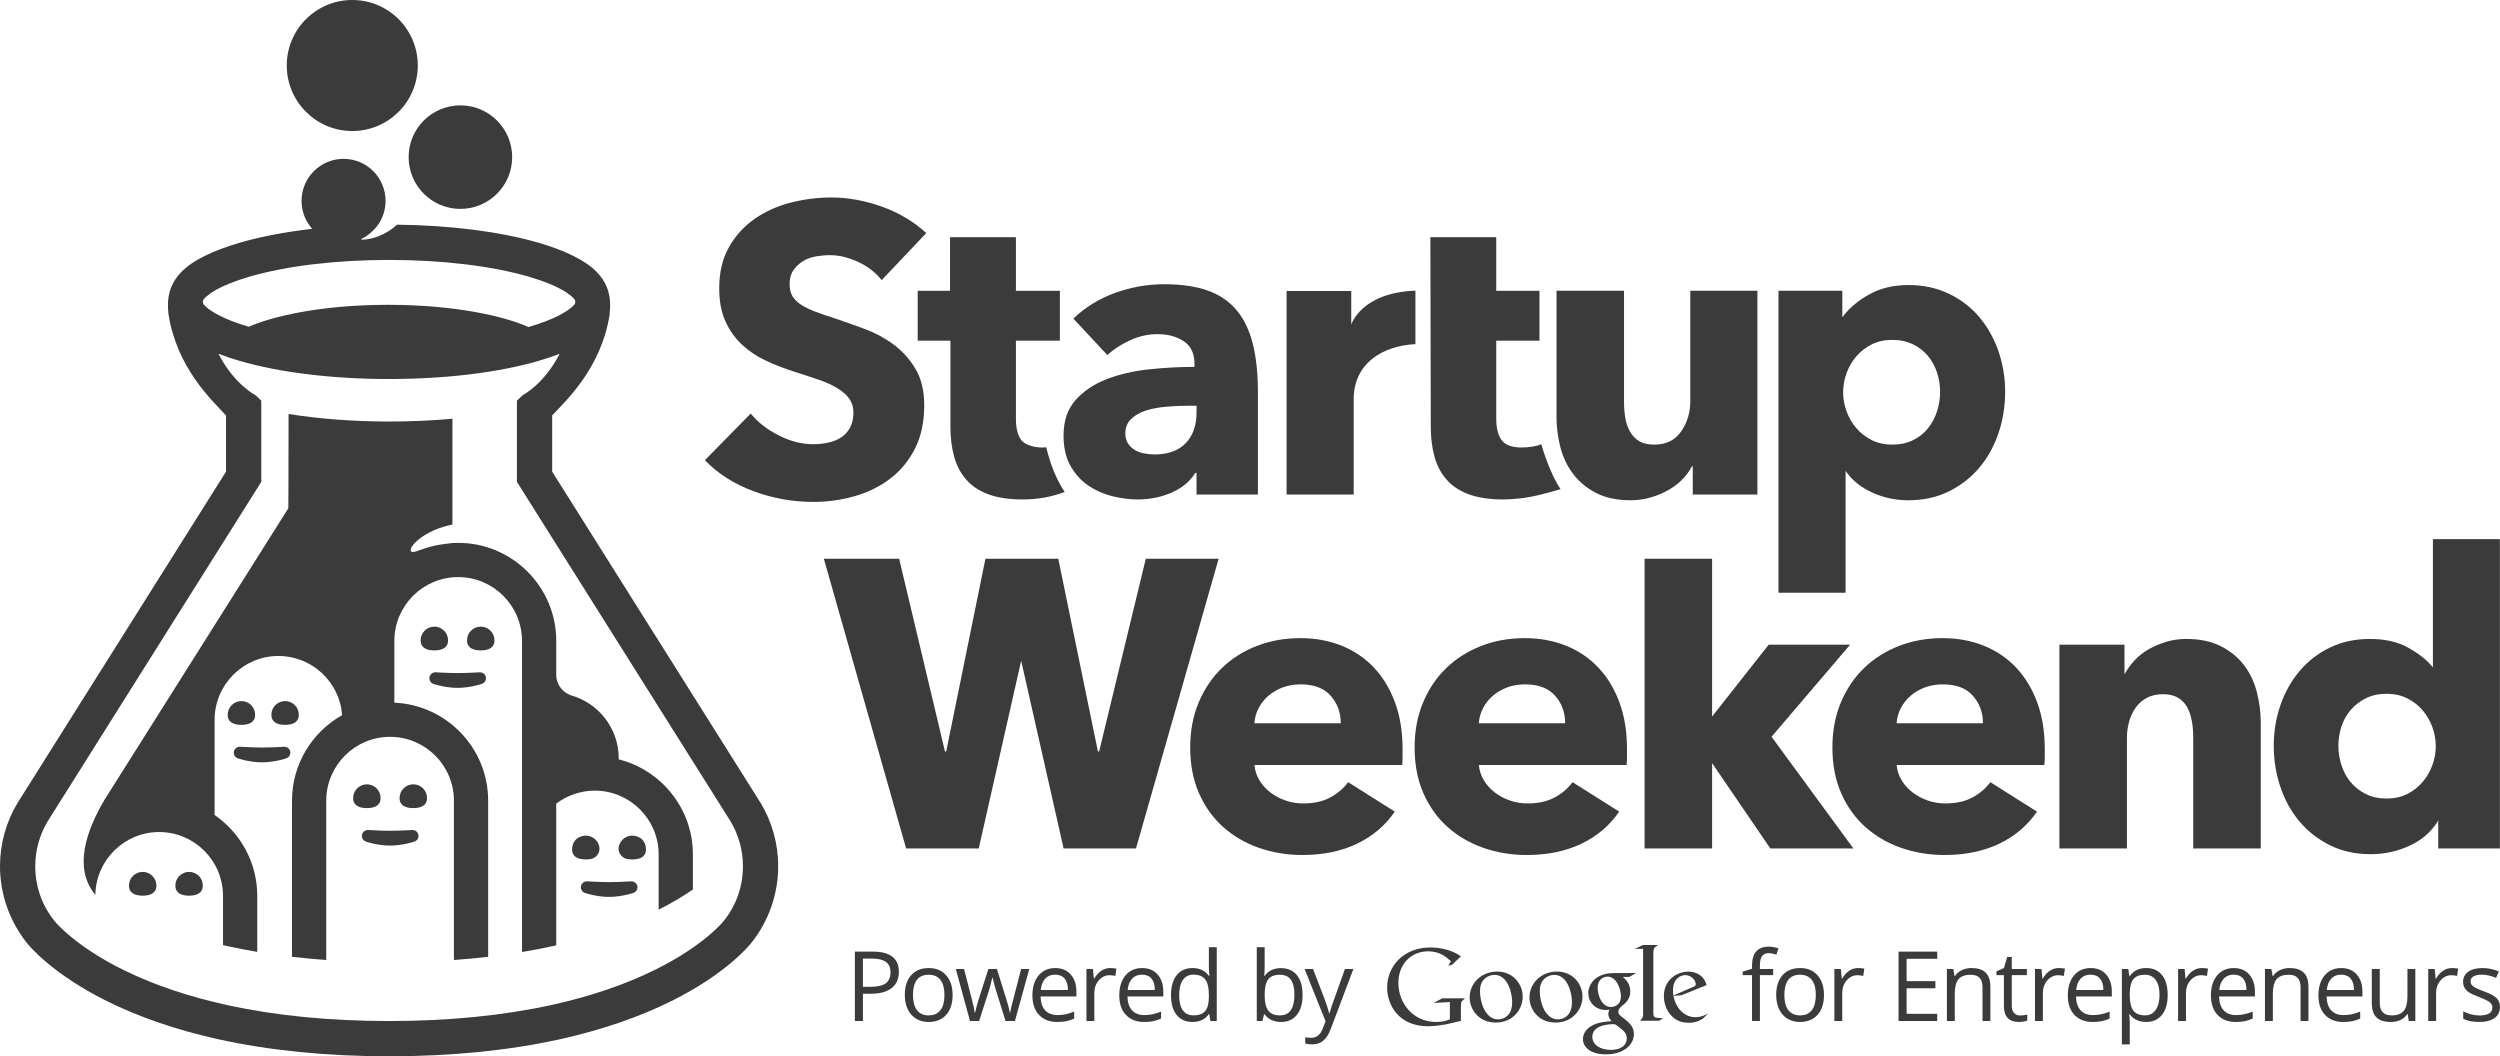<?xml version="1.0" encoding="UTF-8" standalone="no"?>
<!-- Created with Inkscape (http://www.inkscape.org/) -->

<svg
   xmlns:dc="http://purl.org/dc/elements/1.1/"
   xmlns:cc="http://creativecommons.org/ns#"
   xmlns:rdf="http://www.w3.org/1999/02/22-rdf-syntax-ns#"
   xmlns:svg="http://www.w3.org/2000/svg"
   xmlns="http://www.w3.org/2000/svg"
   xmlns:sodipodi="http://sodipodi.sourceforge.net/DTD/sodipodi-0.dtd"
   xmlns:inkscape="http://www.inkscape.org/namespaces/inkscape"
   id="svg3004"
   version="1.1"
   inkscape:version="0.48.4 r9939"
   width="911.413"
   height="385.087"
   xml:space="preserve"
   sodipodi:docname="LC_StartupWeekend_Logo_CMYK_REVERSE-BLK_cmyk.pdf"><defs
     id="defs3008"><clipPath
       clipPathUnits="userSpaceOnUse"
       id="clipPath3020"><path
         d="m 0,0 7291,0 0,3080.73 -7291,0 L 0,0 z"
         id="path3022" /></clipPath></defs><sodipodi:namedview
     pagecolor="#ffffff"
     bordercolor="#666666"
     borderopacity="1"
     objecttolerance="10"
     gridtolerance="10"
     guidetolerance="10"
     inkscape:pageopacity="0"
     inkscape:pageshadow="2"
     inkscape:window-width="1855"
     inkscape:window-height="1056"
     id="namedview3006"
     showgrid="false"
     inkscape:zoom="1.8410983"
     inkscape:cx="455.70624"
     inkscape:cy="192.54375"
     inkscape:window-x="65"
     inkscape:window-y="24"
     inkscape:window-maximized="1"
     inkscape:current-layer="g3012" /><g
     id="g3012"
     inkscape:groupmode="layer"
     inkscape:label="LC_StartupWeekend_Logo_CMYK_REVERSE-BLK_cmyk"
     transform="matrix(1.25,0,0,-1.25,0,385.087)"><g
       id="g3014"
       transform="scale(0.1,0.1)"><g
         id="g3016"><g
           id="g3018"
           clip-path="url(#clipPath3020)"><path
             d="m 3948.09,1916.44 c 0,104.71 84.17,155.78 180.02,160.65 l 0,155.85 c -159.01,-5.61 -187.18,-99.11 -187.18,-99.11 l 0,98.11 -188.57,0 0,-593.6 195.73,0 0,278.1"
             style="fill:#3c3b3c;fill-opacity:1;fill-rule:nonzero;stroke:none"
             id="path3024" /><path
             d="m 2492.64,1633.56 c 39.01,11.17 73.61,28.22 103.84,51.32 30.25,23.1 54.32,52.32 72.21,87.71 17.91,35.41 26.85,77.4 26.85,125.91 0,42.15 -8.37,77.39 -25.07,105.61 -16.7,28.25 -37.8,51.93 -63.26,71.01 -25.44,19.09 -53.7,34.4 -84.73,45.95 -31.01,11.53 -60.84,22.07 -89.51,31.62 -19.86,6.38 -37.75,12.53 -53.69,18.49 -15.91,5.99 -29.62,12.53 -41.15,19.7 -11.53,7.17 -20.3,15.54 -26.28,25.07 -5.95,9.55 -8.94,21.5 -8.94,35.81 0,16.7 3.78,30.44 11.34,41.17 7.55,10.73 16.89,19.48 28.04,26.28 11.15,6.73 23.66,11.33 37.61,13.71 13.87,2.37 27.62,3.6 41.15,3.6 26.26,0 53.51,-6.61 81.74,-19.7 28.23,-13.16 51.11,-30.86 68.62,-53.11 l 130.12,137.21 c -37.43,34.24 -80.98,60.07 -130.69,77.58 -49.74,17.51 -98.49,26.25 -146.2,26.25 -39.79,0 -79.17,-4.98 -118.15,-14.9 -39,-9.95 -74,-25.66 -105.04,-47.15 -31,-21.49 -56.06,-48.93 -75.17,-82.35 -19.09,-33.39 -28.62,-73.61 -28.62,-120.51 0,-38.21 6.12,-70.62 18.47,-97.29 12.35,-26.65 28.64,-49.33 48.96,-67.99 20.29,-18.71 43.32,-34.03 69.19,-45.98 25.87,-11.93 52.31,-22.27 79.37,-31.02 27.82,-8.76 52.68,-16.9 74.58,-24.45 21.87,-7.56 40.17,-15.93 54.91,-25.1 14.72,-9.14 26.04,-19.27 34,-30.41 7.94,-11.15 11.94,-24.64 11.94,-40.54 0,-16.76 -3.18,-31.06 -9.55,-43 -6.36,-11.93 -14.93,-21.49 -25.64,-28.64 -10.75,-7.14 -23.29,-12.34 -37.62,-15.49 -14.31,-3.24 -29.05,-4.8 -44.15,-4.8 -33.42,0 -67.02,8.54 -100.85,25.66 -33.8,17.14 -61.06,38.37 -81.73,63.81 l -133.65,-136.01 c 37.37,-38.99 84.31,-69.03 140.8,-90.1 56.49,-21.05 114.97,-31.63 175.43,-31.63 41.37,0 81.55,5.59 120.52,16.7"
             style="fill:#3c3b3c;fill-opacity:1;fill-rule:nonzero;stroke:none"
             id="path3026" /><path
             d="m 4183.65,1749.06 c 7.15,-25.91 18.88,-48.28 35.19,-67.01 16.32,-18.74 38,-33.09 65.06,-43.1 27.01,-9.95 60.44,-14.91 100.21,-14.91 13.47,0 26.91,0.84 40.36,2.33 l -0.02,-0.06 c 34.16,2.22 82.54,14.32 127.03,27.82 -32.36,46.41 -56.35,131 -56.35,131 -7.18,-3.19 -16.11,-5.57 -26.85,-7.15 -10.74,-1.63 -20.89,-2.39 -30.44,-2.39 -27.87,0 -47.13,6.98 -57.88,20.96 -10.74,13.99 -16.12,34.95 -16.12,62.89 l 0,227.63 126.02,0 0,145.59 -126.02,0 0,156.33 -192.14,0 1.21,-553.18 c 0,-31.92 3.56,-60.86 10.74,-86.75"
             style="fill:#3c3b3c;fill-opacity:1;fill-rule:nonzero;stroke:none"
             id="path3028" /><path
             d="m 4587.93,1698.63 c 17.09,-22.7 39.37,-41.19 66.84,-55.51 27.44,-14.31 61.05,-21.48 100.84,-21.48 20.67,0 40.37,2.82 59.06,8.36 18.71,5.56 35.82,12.71 51.32,21.49 15.5,8.72 29.03,19.09 40.58,31.03 11.53,11.9 20.87,24.65 28.04,38.19 l 2.39,0 0,-82.37 188.54,0 0,594.32 -195.71,0 0,-321.01 c 0,-34.23 -8.95,-64.08 -26.85,-89.52 -17.9,-25.46 -43.97,-38.18 -78.16,-38.18 -18.31,0 -33,3.37 -44.15,10.13 -11.16,6.76 -20.1,16.12 -26.85,28.05 -6.77,11.93 -11.34,25.44 -13.73,40.59 -2.39,15.12 -3.59,31.02 -3.59,47.71 l 0,322.23 -196.89,0 0,-367.55 c 0,-30.27 3.75,-59.87 11.32,-88.92 7.56,-29.06 19.87,-54.92 37,-77.56"
             style="fill:#3c3b3c;fill-opacity:1;fill-rule:nonzero;stroke:none"
             id="path3030" /><path
             d="m 5385.66,1992.78 c 6.75,18.3 16.31,34.65 28.64,48.97 12.34,14.29 27.25,25.82 44.77,34.57 17.48,8.75 37.39,13.11 59.64,13.11 23.07,0 43.36,-4.36 60.87,-13.11 17.49,-8.75 32.02,-20.11 43.58,-34 11.5,-13.95 20.29,-30.03 26.24,-48.35 5.99,-18.3 8.95,-37 8.95,-56.08 0,-19.1 -2.96,-38.01 -8.95,-56.68 -5.95,-18.69 -14.74,-35.21 -26.24,-49.52 -11.56,-14.36 -26.09,-25.88 -43.58,-34.63 -17.51,-8.76 -37.8,-13.11 -60.87,-13.11 -22.25,0 -42.16,4.35 -59.64,13.11 -17.52,8.75 -32.43,20.27 -44.77,34.63 -12.33,14.31 -21.89,30.58 -28.64,48.91 -6.77,18.32 -10.14,37 -10.14,56.08 0,19.09 3.37,37.82 10.14,56.1 m -2.97,-285.07 2.39,-3.73 c 18.28,-25.46 43.74,-45.54 76.37,-60.27 32.62,-14.71 67.22,-22.07 103.83,-22.07 44.54,0 84.32,8.77 119.32,26.24 35.01,17.5 64.65,40.8 88.93,69.81 24.24,29.05 42.74,62.66 55.49,100.85 12.7,38.22 19.07,77.96 19.07,119.35 0,41.37 -6.56,80.98 -19.66,118.74 -13.14,37.78 -31.83,71.01 -56.1,99.66 -24.28,28.64 -53.92,51.3 -88.93,68.01 -35,16.74 -73.95,25.07 -116.93,25.07 -43.76,0 -81.75,-8.96 -113.96,-26.85 -32.23,-17.89 -57.5,-38.81 -75.8,-62.64 l -3.56,-4.56 0,77.34 -186.19,0 0,-880.72 195.73,0 0,355.77"
             style="fill:#3c3b3c;fill-opacity:1;fill-rule:nonzero;stroke:none"
             id="path3032" /><path
             d="m 2676.5,2087.07 95.47,0 0,-251.26 c 0,-31.92 3.58,-60.86 10.76,-86.74 7.14,-25.92 18.88,-48.29 35.2,-67.02 16.29,-18.77 37.97,-33.09 65.06,-43.1 27.04,-9.95 60.44,-14.91 100.2,-14.91 20.7,0 41.4,1.76 62.07,5.35 18.66,3.24 44.79,10.35 59.96,16.59 -24.69,36.71 -42.3,81.48 -53.79,130.19 -28.61,-3.58 -61.63,6.37 -72.4,20.38 -10.72,13.99 -16.1,34.95 -16.1,62.89 l 0,227.63 128.22,0 0,145.59 -128.22,0 0,156.33 -192.14,0 0,-156.33 -94.29,0 0,-145.59"
             style="fill:#3c3b3c;fill-opacity:1;fill-rule:nonzero;stroke:none"
             id="path3034" /><path
             d="m 3489.7,1897.32 0,-20.29 c 0,-37.39 -10.55,-67.04 -31.61,-88.9 -21.1,-21.89 -51.54,-32.83 -91.31,-32.83 -9.56,0 -19.52,0.99 -29.83,2.98 -10.36,2 -19.5,5.41 -27.44,10.16 -7.97,4.75 -14.55,11.15 -19.7,19.09 -5.18,7.94 -7.77,17.5 -7.77,28.62 0,17.5 5.55,31.62 16.72,42.39 11.13,10.73 25.24,18.88 42.38,24.44 17.08,5.57 36.56,9.33 58.45,11.35 21.9,1.97 43.57,2.99 65.06,2.99 l 25.05,0 z m -138.44,106.22 c -45.34,-4.8 -86.52,-14.3 -123.52,-28.65 -36.98,-14.31 -67.24,-34.61 -90.7,-60.85 -23.47,-26.25 -35.19,-60.88 -35.19,-103.82 0,-35.04 6.74,-64.48 20.28,-88.32 13.52,-23.9 30.82,-42.99 51.9,-57.31 21.06,-14.3 44.36,-24.67 69.82,-31.03 25.46,-6.36 50.13,-9.52 73.98,-9.52 35.8,0 69.03,6.74 99.68,20.28 30.62,13.49 53.5,32.61 68.62,57.29 l 3.57,0 0,-63.27 179.02,0 0,299.55 c 0,54.1 -5,100.84 -14.93,140.21 -9.96,39.38 -25.68,72 -47.14,97.88 -21.48,25.83 -49.53,44.95 -84.15,57.28 -34.6,12.33 -76.97,18.5 -127.09,18.5 -48.53,0 -96.05,-8.35 -142.61,-25.07 -46.51,-16.71 -87.34,-41.76 -122.31,-75.18 l 99.05,-106.23 c 18.28,16.74 40.36,31.04 66.23,42.98 25.84,11.93 52.68,17.89 80.56,17.89 30.22,0 55.68,-6.95 76.35,-20.87 20.73,-13.95 31.04,-35.62 31.04,-65.04 l 0,-9.55 c -42.95,0 -87.12,-2.37 -132.46,-7.15"
             style="fill:#3c3b3c;fill-opacity:1;fill-rule:nonzero;stroke:none"
             id="path3036" /><path
             d="m 3554.16,1451.13 -212.42,0 -136.05,-562.11 -3.59,0 -115.64,562.11 -212.42,0 -114.44,-562.11 -3.57,0 -133.68,562.11 -219.57,0 239.89,-844.97 211.82,0 123.75,547.42 123.77,-547.42 211.08,0 241.07,844.97"
             style="fill:#3c3b3c;fill-opacity:1;fill-rule:nonzero;stroke:none"
             id="path3038" /><path
             d="m 3670.51,1014.93 c 7.18,13.91 16.73,26.03 28.67,36.38 11.94,10.34 25.84,18.5 41.77,24.46 15.91,5.99 33.43,8.97 52.5,8.97 39,0 68.22,-11.15 87.71,-33.43 19.48,-22.28 29.24,-48.91 29.24,-79.939 l -251.81,0 c 0.77,15.09 4.79,29.609 11.92,43.559 m 397.43,-301.328 -136.05,85.91 c -13.55,-18.321 -31.01,-33.223 -52.52,-44.782 -21.48,-11.539 -47.73,-17.269 -78.74,-17.269 -17.52,0 -34.43,2.75 -50.73,8.34 -16.32,5.539 -31.03,13.32 -44.14,23.269 -13.14,9.95 -23.89,21.68 -32.23,35.219 -8.38,13.512 -13.35,28.641 -14.94,45.352 l 430.83,0 c 0.77,7.16 1.19,14.699 1.19,22.668 l 0,23.871 c 0,50.898 -7.35,96.269 -22.08,136.05 -14.73,39.77 -35.22,73.59 -61.46,101.45 -26.25,27.84 -57.69,49.1 -94.27,63.83 -36.61,14.73 -76.79,22.07 -120.54,22.07 -45.35,0 -87.53,-7.56 -126.49,-22.66 -38.99,-15.12 -72.83,-36.39 -101.44,-63.87 -28.64,-27.44 -51.3,-60.85 -68.03,-100.23 -16.72,-39.371 -25.05,-83.351 -25.05,-131.89 0,-50.102 8.52,-94.668 25.65,-133.66 17.08,-38.961 40.55,-71.79 70.4,-98.43 29.85,-26.649 64.65,-46.949 104.43,-60.879 39.77,-13.891 81.95,-20.871 126.5,-20.871 60.45,0 113.57,10.949 159.31,32.808 45.75,21.891 82.52,53.122 110.4,93.704"
             style="fill:#3c3b3c;fill-opacity:1;fill-rule:nonzero;stroke:none"
             id="path3040" /><path
             d="m 4313.14,971.371 c 0.79,15.09 4.78,29.639 11.94,43.529 7.15,13.94 16.7,26.06 28.64,36.41 11.94,10.33 25.84,18.5 41.78,24.46 15.9,5.97 33.42,8.97 52.49,8.97 38.98,0 68.22,-11.15 87.74,-33.43 19.45,-22.28 29.21,-48.91 29.21,-79.939 l -251.8,0 z m 348.47,162.289 c -26.25,27.86 -57.69,49.12 -94.28,63.85 -36.6,14.73 -76.78,22.07 -120.51,22.07 -45.37,0 -87.53,-7.56 -126.5,-22.66 -39,-15.12 -72.81,-36.39 -101.45,-63.87 -28.64,-27.44 -51.33,-60.85 -68.03,-100.23 -16.7,-39.371 -25.05,-83.351 -25.05,-131.89 0,-50.102 8.52,-94.668 25.65,-133.66 17.11,-38.961 40.56,-71.79 70.41,-98.43 29.85,-26.649 64.64,-46.949 104.42,-60.879 39.77,-13.891 81.93,-20.891 126.51,-20.891 60.46,0 113.56,10.969 159.32,32.828 45.75,21.872 82.53,53.122 110.38,93.684 l -136.05,85.93 c -13.52,-18.321 -31.01,-33.223 -52.52,-44.782 -21.46,-11.511 -47.71,-17.269 -78.74,-17.269 -17.52,0 -34.43,2.777 -50.73,8.34 -16.32,5.539 -31.03,13.301 -44.16,23.269 -13.11,9.95 -23.87,21.68 -32.21,35.219 -8.35,13.512 -13.35,28.66 -14.93,45.352 l 430.82,0 c 0.8,7.16 1.2,14.699 1.2,22.668 l 0,23.871 c 0,50.898 -7.36,96.269 -22.09,136.05 -14.73,39.77 -35.19,73.59 -61.46,101.43"
             style="fill:#3c3b3c;fill-opacity:1;fill-rule:nonzero;stroke:none"
             id="path3042" /><path
             d="m 5531.61,971.371 c 0.77,15.09 4.76,29.639 11.92,43.529 7.15,13.94 16.73,26.06 28.64,36.41 11.94,10.33 25.84,18.5 41.77,24.46 15.92,5.97 33.43,8.97 52.5,8.97 38.97,0 68.24,-11.15 87.71,-33.43 19.48,-22.28 29.24,-48.91 29.24,-79.939 l -251.78,0 z m 348.47,162.289 c -26.28,27.86 -57.71,49.12 -94.3,63.85 -36.6,14.73 -76.78,22.07 -120.54,22.07 -45.34,0 -87.52,-7.56 -126.5,-22.66 -38.97,-15.12 -72.78,-36.39 -101.43,-63.87 -28.64,-27.44 -51.31,-60.85 -68.02,-100.23 -16.72,-39.371 -25.05,-83.351 -25.05,-131.89 0,-50.102 8.52,-94.668 25.65,-133.66 17.11,-38.961 40.56,-71.79 70.42,-98.43 29.81,-26.649 64.63,-46.949 104.41,-60.879 39.77,-13.891 81.92,-20.891 126.5,-20.891 60.44,0 113.56,10.969 159.33,32.828 45.73,21.872 82.51,53.122 110.38,93.684 l -136.06,85.93 c -13.54,-18.321 -31,-33.223 -52.49,-44.782 -21.51,-11.511 -47.75,-17.269 -78.77,-17.269 -17.51,0 -34.42,2.777 -50.72,8.34 -16.32,5.539 -31.03,13.301 -44.17,23.269 -13.11,9.95 -23.88,21.68 -32.2,35.219 -8.36,13.512 -13.35,28.66 -14.91,45.352 l 430.81,0 c 0.76,7.16 1.19,14.699 1.19,22.668 l 0,23.871 c 0,50.898 -7.36,96.269 -22.09,136.05 -14.71,39.77 -35.19,73.59 -61.44,101.43"
             style="fill:#3c3b3c;fill-opacity:1;fill-rule:nonzero;stroke:none"
             id="path3044" /><path
             d="m 6545.15,1140.24 c -17.1,22.65 -39.57,41.17 -67.42,55.47 -27.83,14.34 -61.66,21.5 -101.43,21.5 -20.7,0 -40.2,-2.8 -58.47,-8.34 -18.31,-5.61 -35.23,-12.76 -50.73,-21.52 -15.51,-8.75 -29.05,-19.26 -40.58,-31.6 -11.53,-12.35 -20.89,-24.89 -28.05,-37.61 l -2.39,-4.12 0,86.47 -189.74,0 0,-594.33 196.93,0 0,322.231 c 0,16.73 2.17,32.82 6.54,48.328 4.36,15.519 10.93,29.241 19.7,41.191 8.73,11.93 19.69,21.27 32.83,28.05 13.14,6.73 28.43,10.13 45.93,10.13 17.5,0 32.02,-3.4 43.55,-10.13 11.54,-6.78 20.48,-15.93 26.87,-27.46 6.34,-11.53 10.92,-24.91 13.71,-40 2.79,-15.121 4.19,-31.031 4.19,-47.719 l 0,-324.621 196.92,0 0,367.59 c 0,29.4 -3.8,58.86 -11.34,88.31 -7.58,29.42 -19.91,55.51 -37.02,78.18"
             style="fill:#3c3b3c;fill-opacity:1;fill-rule:nonzero;stroke:none"
             id="path3046" /><path
             d="m 7093.84,848.41 c -6.75,-18.289 -16.31,-34.601 -28.62,-48.898 -12.36,-14.321 -27.28,-25.883 -44.76,-34.621 -17.53,-8.75 -37.4,-13.129 -59.68,-13.129 -23.08,0 -43.38,4.379 -60.88,13.129 -17.48,8.738 -32.2,20.3 -44.16,34.621 -11.91,14.297 -20.87,30.828 -26.82,49.539 -5.99,18.66 -8.95,37.578 -8.95,56.687 0,19.094 2.96,37.75 8.95,56.071 5.95,18.293 14.91,34.402 26.82,48.341 11.96,13.88 26.68,25.23 44.16,34 17.5,8.75 37.8,13.13 60.88,13.13 22.28,0 42.15,-4.38 59.68,-13.13 17.48,-8.77 32.4,-20.26 44.76,-34.6 12.31,-14.3 21.87,-30.628 28.62,-48.909 6.77,-18.34 10.16,-37.02 10.16,-56.129 0,-19.063 -3.39,-37.782 -10.16,-56.102 m 1.79,659.99 0,-374.44 -2.37,3.27 c -16.72,19.9 -40.2,38.2 -70.41,54.9 -30.25,16.74 -67.24,25.08 -111,25.08 -42.96,0 -81.73,-8.34 -116.36,-25.08 -34.62,-16.7 -64.05,-39.36 -88.3,-68.02 -24.27,-28.64 -42.96,-61.88 -56.1,-99.65 -13.11,-37.788 -19.69,-77.382 -19.69,-118.722 0,-41.398 6.35,-81.168 19.1,-119.347 12.73,-38.2 31.2,-71.813 55.5,-100.84 24.25,-29.063 53.87,-52.34 88.9,-69.813 35,-17.476 74.78,-26.269 119.34,-26.269 39.76,0 77.36,8.179 112.8,24.472 35.36,16.297 62.64,39.539 81.72,69.778 l 2.4,4.59 0,-82.149 180.19,0 0,902.24 -195.72,0"
             style="fill:#3c3b3c;fill-opacity:1;fill-rule:nonzero;stroke:none"
             id="path3048" /><path
             d="m 5166.77,931.961 229.13,268.529 -237.48,0 -165.04,-209.638 0,460.278 -196.92,0 0,-844.97 196.92,0 0,248.981 169.8,-248.981 242.29,0 -238.7,325.801"
             style="fill:#3c3b3c;fill-opacity:1;fill-rule:nonzero;stroke:none"
             id="path3050" /><path
             d="m 1027.41,2698.57 c 105.57,0 191.08,85.55 191.08,191.11 0,105.52 -85.51,191.05 -191.08,191.05 -105.512,0 -191.074,-85.53 -191.074,-191.05 0,-105.56 85.562,-191.11 191.074,-191.11"
             style="fill:#3c3b3c;fill-opacity:1;fill-rule:nonzero;stroke:none"
             id="path3052" /><path
             d="m 526.055,747.078 -0.102,0.031 0.102,0.493 0,-0.524 z M 1804.51,866.02 c 0,0.91 0.05,1.8 0.05,2.742 0,87.797 -59.24,161.828 -139.95,184.158 -22.99,8.25 -39.86,29.18 -42.28,54.32 l 0,104.16 c 0,157.72 -128.29,286.02 -286.04,286.02 -5.63,0 -11.22,-0.17 -16.78,-0.5 l 0,0.05 c -38.38,-4.8 -54.55,-5.76 -104.22,-23.88 -44.77,-16.35 -2.54,56.67 104.22,77.79 l 0,308.61 c -58.76,-5.39 -120.49,-8.2 -183.56,-8.2 -104.28,0 -204.794,7.67 -294.302,22.03 0,-221.14 -0.789,-275.16 -0.789,-275.16 L 304.875,748.191 c -53.48,-90.402 -91.59,-200.14 -26.75,-277.312 1.652,101.25 84.512,183.152 186.125,183.152 102.668,0 186.176,-83.57 186.176,-186.211 l 0,-143.59 c 5.773,-1.3 11.582,-2.66 17.422,-3.89 26.84,-5.82 54.312,-11.098 82.449,-15.82 l 0,163.3 c 0,97.75 -49.336,184.239 -124.395,235.828 l 0,277.704 c 0,102.638 83.528,186.178 186.196,186.178 98.082,0 178.714,-76.25 185.703,-172.6 C 910.629,945.852 851.652,852.488 851.652,745.539 l 0,-455.391 c 32.633,-3.757 65.891,-6.886 99.868,-9.347 l 0,464.738 c 0,102.68 83.5,186.18 186.18,186.18 102.67,0 186.17,-83.5 186.17,-186.18 l 0,-464.707 c 33.97,2.43 67.29,5.559 99.87,9.316 l 0,455.391 c 0,153.551 -121.65,279.241 -273.63,285.741 l 0,180.12 c 0,102.67 83.51,186.19 186.18,186.19 102.64,0 186.17,-83.52 186.17,-186.19 l 0,-907.298 c 31.41,5.25 62.09,11.117 91.93,17.726 2.63,0.602 5.26,1.231 7.94,1.844 l 0,413.226 c 32.23,24.473 71.74,37.891 112.48,37.891 102.69,0 186.18,-83.539 186.18,-186.207 l 0,-160.953 c 40.17,20.242 73.21,40.391 99.87,58.762 l 0,102.191 c 0,133.719 -92.22,246.227 -216.35,277.438"
             style="fill:#3c3b3c;fill-opacity:1;fill-rule:nonzero;stroke:none"
             id="path3054" /><path
             d="m 1203.9,659.891 -2.01,0.07 c 0,0 -37.14,-2.211 -64.17,-2.211 -27.01,0 -65.06,2.359 -65.06,2.359 -7.13,-0.148 -13.85,-4.699 -16.27,-11.89 -3.04,-9.16 1.89,-19.008 11.01,-22.078 0,0 33,-11.563 70.32,-11.563 37.35,0 71.1,11.652 71.1,11.652 6.66,2.258 11.59,8.399 11.76,15.84 0.28,9.532 -7.11,17.5 -16.68,17.821"
             style="fill:#3c3b3c;fill-opacity:1;fill-rule:nonzero;stroke:none"
             id="path3056" /><path
             d="m 1205.38,793.23 c -22.08,0 -40.03,-17.921 -40.03,-39.98 0,-22.102 17.95,-29.41 40.03,-29.41 22.11,0 40.06,7.308 40.06,29.41 0,22.059 -17.95,39.98 -40.06,39.98"
             style="fill:#3c3b3c;fill-opacity:1;fill-rule:nonzero;stroke:none"
             id="path3058" /><path
             d="m 1110.03,753.25 c 0,22.082 -17.89,39.98 -39.97,39.98 -22.09,0 -40.09,-17.898 -40.09,-39.98 0,-22.102 18,-29.41 40.09,-29.41 22.08,0 39.97,7.308 39.97,29.41"
             style="fill:#3c3b3c;fill-opacity:1;fill-rule:nonzero;stroke:none"
             id="path3060" /><path
             d="m 1342.75,2471.46 c 83.38,0 150.98,67.59 150.98,150.99 0,83.35 -67.6,150.97 -150.98,150.97 -83.39,0 -150.96,-67.62 -150.96,-150.97 0,-83.4 67.57,-150.99 150.96,-150.99"
             style="fill:#3c3b3c;fill-opacity:1;fill-rule:nonzero;stroke:none"
             id="path3062" /><path
             d="m 830.211,902.629 -2.008,0.109 c 0,0 -37.137,-2.199 -64.172,-2.199 -26.988,0 -65.035,2.383 -65.035,2.383 -7.129,-0.184 -13.855,-4.742 -16.269,-11.942 -3.063,-9.121 1.89,-19 11.007,-22.101 0,0 32.969,-11.508 70.297,-11.508 37.375,0 71.137,11.649 71.137,11.649 6.617,2.218 11.555,8.41 11.742,15.839 0.289,9.532 -7.129,17.481 -16.699,17.77"
             style="fill:#3c3b3c;fill-opacity:1;fill-rule:nonzero;stroke:none"
             id="path3064" /><path
             d="m 871.512,996.039 c 0,22.061 -17.903,39.971 -40.035,39.971 -22.082,0 -40.024,-17.91 -40.024,-39.971 0,-22.09 17.942,-29.418 40.024,-29.418 22.132,0 40.035,7.328 40.035,29.418"
             style="fill:#3c3b3c;fill-opacity:1;fill-rule:nonzero;stroke:none"
             id="path3066" /><path
             d="m 744.074,996.039 c 0,22.081 -17.871,39.971 -39.961,39.971 -22.105,0 -40.101,-17.89 -40.101,-39.971 0,-22.09 17.996,-29.418 40.101,-29.418 22.09,0 39.961,7.328 39.961,29.418"
             style="fill:#3c3b3c;fill-opacity:1;fill-rule:nonzero;stroke:none"
             id="path3068" /><path
             d="m 1402.14,1253.14 c -22.09,0 -40.04,-17.89 -40.04,-39.96 0,-22.1 17.95,-29.41 40.04,-29.41 22.1,0 40.02,7.31 40.02,29.41 0,22.07 -17.92,39.96 -40.02,39.96"
             style="fill:#3c3b3c;fill-opacity:1;fill-rule:nonzero;stroke:none"
             id="path3070" /><path
             d="m 1306.78,1213.18 c 0,22.08 -17.9,39.96 -39.98,39.96 -22.08,0 -40.07,-17.88 -40.07,-39.96 0,-22.1 17.99,-29.41 40.07,-29.41 22.08,0 39.98,7.31 39.98,29.41"
             style="fill:#3c3b3c;fill-opacity:1;fill-rule:nonzero;stroke:none"
             id="path3072" /><path
             d="m 1864.83,638.18 c -28.33,14.73 -56.68,-3.078 -60.46,-28.809 -2.59,-17.391 11.05,-33.062 28.54,-34.711 29.98,-2.789 56.62,4.59 50.08,38.551 -2.01,10.5 -8.62,20 -18.16,24.969"
             style="fill:#3c3b3c;fill-opacity:1;fill-rule:nonzero;stroke:none"
             id="path3074" /><path
             d="m 1719.61,574.66 c 17.55,1.672 31.14,17.34 28.57,34.719 -3.8,25.769 -32.11,43.5 -60.43,28.769 -9.52,-4.937 -16.15,-14.418 -18.19,-24.937 -6.6,-33.941 20.2,-41.34 50.05,-38.551"
             style="fill:#3c3b3c;fill-opacity:1;fill-rule:nonzero;stroke:none"
             id="path3076" /><path
             d="m 2111.21,395.238 -0.77,-0.949 c -0.48,-0.687 -55.84,-70.34 -197.78,-140.949 -87.29,-43.391 -188.59,-78.051 -301.17,-103.031 -142.15,-31.477 -302.55,-47.457 -476.69,-47.457 -171.343,0 -329.429,15.457 -469.874,46.007 -111.785,24.289 -212.703,58.082 -299.946,100.551 -144,70.07 -202.566,140.852 -205.886,144.969 l -0.699,0.859 c -36.321,45.594 -55.555,100.551 -55.555,159.043 0,46.34 12.535,91.707 36.269,131.188 l 622.911,989.931 0,236.81 -16.036,15.22 c -0.925,0.89 -63.019,31.97 -108.839,121.55 18.812,-7.39 39.32,-14.31 61.519,-20.74 117.164,-34.16 272.047,-52.93 436.086,-52.93 164.07,0 318.95,18.77 436.14,52.93 22.13,6.43 42.59,13.35 61.4,20.66 -45.85,-89.26 -107.77,-120.63 -108.68,-121.47 l -16.03,-15.22 0,-236.81 622.95,-989.931 c 23.69,-39.481 36.23,-84.848 36.23,-131.188 0,-58.492 -19.19,-113.449 -55.55,-159.043 M 593.863,2193.13 l 0,0.01 0.047,0 c -3.16,4.74 -2.918,10.84 0,14.47 l -0.047,0.14 c 1.961,2.42 5.024,5.47 8.805,8.74 6.363,5.54 15.309,12.12 28.496,19.43 20.938,11.65 51.703,24.88 96.277,37.87 108.129,31.44 252.743,48.81 407.309,48.81 l 0.03,0 c 154.53,0 299.23,-17.37 407.3,-48.81 44.58,-12.99 75.37,-26.22 96.28,-37.87 13.21,-7.31 22.16,-13.89 28.55,-19.43 3.73,-3.27 6.82,-6.32 8.75,-8.74 l -0.02,-0.14 c 2.9,-3.63 3.15,-9.73 0,-14.47 l 0.02,0 0.03,-0.01 c -8.13,-10.15 -30.82,-28.72 -82.17,-48.7 0,0 0.1,-0.01 0.15,-0.04 -3.64,-1.39 -7.88,-2.85 -11.79,-4.24 -3.59,-1.28 -6.92,-2.58 -10.76,-3.9 -8.99,-3.03 -18.56,-6.11 -29.04,-9.16 -0.24,-0.02 -0.53,-0.07 -0.74,-0.18 -67.12,30 -209.17,64.82 -408.93,64.82 -197.926,0 -339.121,-34.21 -406.953,-63.98 -9.617,2.79 -18.66,5.66 -27.012,8.5 -3.851,1.29 -7.199,2.62 -10.746,3.86 -3.969,1.43 -8.226,2.89 -11.816,4.28 0.055,0.03 0.097,0.04 0.148,0.04 -51.351,19.98 -74.031,38.55 -82.168,48.7 M 2218.09,739.379 l -607.63,965.671 0,164.12 c 39.97,42.87 141.75,136.14 167.2,291.63 l -0.02,-0.05 c 4.69,44.46 9.07,117.92 -103.67,172.47 0,0 0.09,0.03 0.31,0.14 -28.88,14.51 -63.48,27.68 -103.39,39.3 -111.64,32.53 -257.5,51.05 -412.88,52.75 -51.87,-48.33 -118.68,-46.63 -102.94,-40.65 16.13,6.11 38.07,25.8 49.73,43.65 12.44,19.16 19.71,41.96 19.71,66.47 0,67.66 -54.84,122.55 -122.5,122.55 -67.666,0 -122.533,-54.89 -122.533,-122.55 0,-31.36 11.793,-59.94 31.152,-81.58 -78.317,-8.97 -150.359,-22.69 -211.965,-40.64 -40.004,-11.62 -74.602,-24.84 -103.516,-39.35 0.125,-0.06 0.2,-0.09 0.2,-0.09 -4.786,-2.31 -9.403,-4.69 -13.828,-7.07 -7.75,-4.31 -15.032,-8.77 -21.829,-13.25 -73.074,-49.43 -72.3,-108.22 -68.496,-147.49 24.184,-157.66 127.551,-252.93 167.961,-296.24 l 0,-164.12 L 51.773,739.82 51.246,739.012 C 17.707,683.379 0,619.5 0,554.281 0,473.512 27.656,394.34 77.852,331.309 85.231,321.871 152.129,240.371 311.148,161.238 405.891,114.141 515.098,76.691 635.832,49.891 785.324,16.789 953.199,0 1134.8,0 c 181.63,0 349.45,16.789 498.94,49.891 120.71,26.801 229.96,64.25 324.69,111.347 159.25,79.231 226.09,160.852 233.33,170.071 50.23,63.062 77.86,142.23 77.86,222.972 0,65.219 -17.73,129.098 -51.25,184.731 l -0.28,0.367"
             style="fill:#3c3b3c;fill-opacity:1;fill-rule:nonzero;stroke:none"
             id="path3078" /><path
             d="m 551.512,537.852 c -22.11,0 -40.051,-17.93 -40.051,-40 0,-22.051 17.941,-29.391 40.051,-29.391 22.105,0 40.035,7.34 40.035,29.391 0,22.07 -17.93,40 -40.035,40"
             style="fill:#3c3b3c;fill-opacity:1;fill-rule:nonzero;stroke:none"
             id="path3080" /><path
             d="m 416.184,537.852 c -22.11,0 -40.106,-17.883 -40.106,-40 0,-22.051 17.996,-29.391 40.106,-29.391 22.058,0 39.957,7.34 39.957,29.391 0,22.117 -17.899,40 -39.957,40"
             style="fill:#3c3b3c;fill-opacity:1;fill-rule:nonzero;stroke:none"
             id="path3082" /><path
             d="m 1264.15,1086.05 c 0,0 32.97,-11.53 70.32,-11.53 37.35,0 71.11,11.64 71.11,11.64 6.63,2.24 11.55,8.43 11.75,15.84 0.29,9.53 -7.11,17.47 -16.7,17.8 l -1.99,0.07 c 0,0 -37.16,-2.2 -64.17,-2.2 -27.02,0 -65.06,2.38 -65.06,2.38 -7.13,-0.18 -13.85,-4.73 -16.27,-11.9 -3.06,-9.15 1.9,-19.02 11.01,-22.1"
             style="fill:#3c3b3c;fill-opacity:1;fill-rule:nonzero;stroke:none"
             id="path3084" /><path
             d="m 1842.46,510.16 -2.01,0.07 c 0,0 -37.13,-2.218 -64.17,-2.218 -26.99,0 -65.04,2.379 -65.04,2.379 -7.14,-0.161 -13.85,-4.7 -16.27,-11.879 -3.06,-9.141 1.87,-19.043 11.01,-22.121 0,0 32.97,-11.52 70.3,-11.52 37.37,0 71.13,11.649 71.13,11.649 6.63,2.242 11.55,8.41 11.75,15.82 0.29,9.558 -7.13,17.492 -16.7,17.82"
             style="fill:#3c3b3c;fill-opacity:1;fill-rule:nonzero;stroke:none"
             id="path3086" /><path
             d="m 5171.43,236.73 -38.63,0 0,-133.871 -22.98,0 0,133.871 -27.13,0 0,10.379 27.13,8.313 0,8.437 c 0,37.289 16.29,55.93 48.87,55.93 8.03,0 17.44,-1.617 28.24,-4.84 l -5.95,-18.418 c -8.86,2.86 -16.43,4.289 -22.71,4.289 -8.67,0 -15.09,-2.879 -19.24,-8.648 -4.15,-5.774 -6.23,-15.024 -6.23,-27.75 l 0,-9.832 38.63,0 0,-17.86"
             style="fill:#3c3b3c;fill-opacity:1;fill-rule:nonzero;stroke:none"
             id="path3088" /><path
             d="m 5204.1,178.859 c 0,-19.379 3.88,-34.148 11.63,-44.3 7.75,-10.149 19.15,-15.231 34.2,-15.231 15.04,0 26.46,5.063 34.26,15.16 7.8,10.114 11.7,24.903 11.7,44.371 0,19.289 -3.9,33.942 -11.7,43.961 -7.8,10.008 -19.31,15.02 -34.54,15.02 -15.05,0 -26.4,-4.942 -34.06,-14.82 -7.66,-9.872 -11.49,-24.59 -11.49,-44.161 z m 115.6,0 c 0,-24.73 -6.23,-44.039 -18.69,-57.937 -12.46,-13.891 -29.67,-20.832 -51.64,-20.832 -13.56,0 -25.61,3.191 -36.13,9.551 -10.52,6.371 -18.64,15.507 -24.37,27.41 -5.72,11.91 -8.58,25.84 -8.58,41.808 0,24.731 6.18,44 18.55,57.801 12.37,13.801 29.53,20.692 51.5,20.692 21.23,0 38.09,-7.051 50.6,-21.18 12.5,-14.121 18.76,-33.223 18.76,-57.313"
             style="fill:#3c3b3c;fill-opacity:1;fill-rule:nonzero;stroke:none"
             id="path3090" /><path
             d="m 5419.19,257.352 c 6.74,0 12.78,-0.551 18.14,-1.653 l -3.19,-21.32 c -6.28,1.383 -11.81,2.07 -16.61,2.07 -12.27,0 -22.77,-4.98 -31.49,-14.949 -8.73,-9.969 -13.09,-22.379 -13.09,-37.238 l 0,-81.403 -22.98,0 0,151.731 18.97,0 2.63,-28.11 1.11,0 c 5.63,9.879 12.41,17.489 20.35,22.848 7.93,5.352 16.66,8.024 26.16,8.024"
             style="fill:#3c3b3c;fill-opacity:1;fill-rule:nonzero;stroke:none"
             id="path3092" /><path
             d="m 5649.97,102.859 -112.82,0 0,202.391 112.82,0 0,-20.898 -89.29,0 0,-65.204 83.89,0 0,-20.769 -83.89,0 0,-74.481 89.29,0 0,-21.039"
             style="fill:#3c3b3c;fill-opacity:1;fill-rule:nonzero;stroke:none"
             id="path3094" /><path
             d="m 5782.01,102.859 0,98.153 c 0,12.367 -2.82,21.597 -8.45,27.687 -5.63,6.09 -14.44,9.141 -26.44,9.141 -15.87,0 -27.5,-4.301 -34.88,-12.879 -7.39,-8.582 -11.08,-22.75 -11.08,-42.5 l 0,-79.602 -22.98,0 0,151.731 18.69,0 3.74,-20.77 1.1,0 c 4.71,7.481 11.31,13.27 19.8,17.371 8.49,4.11 17.95,6.161 28.38,6.161 18.27,0 32.03,-4.403 41.25,-13.211 9.23,-8.821 13.85,-22.922 13.85,-42.301 l 0,-98.981 -22.98,0"
             style="fill:#3c3b3c;fill-opacity:1;fill-rule:nonzero;stroke:none"
             id="path3096" /><path
             d="m 5891.79,119.059 c 4.06,0 7.98,0.3 11.77,0.902 3.78,0.598 6.78,1.219 8.99,1.859 l 0,-17.578 c -2.49,-1.203 -6.16,-2.191 -11,-2.972 -4.85,-0.79 -9.21,-1.18 -13.08,-1.18 -29.35,0 -44.03,15.461 -44.03,46.379 l 0,90.261 -21.73,0 0,11.071 21.73,9.551 9.69,32.398 13.29,0 0,-35.16 44.03,0 0,-17.86 -44.03,0 0,-89.289 c 0,-9.14 2.17,-16.16 6.51,-21.05 4.34,-4.891 10.29,-7.332 17.86,-7.332"
             style="fill:#3c3b3c;fill-opacity:1;fill-rule:nonzero;stroke:none"
             id="path3098" /><path
             d="m 6004.32,257.352 c 6.74,0 12.78,-0.551 18.14,-1.653 l -3.19,-21.32 c -6.28,1.383 -11.81,2.07 -16.61,2.07 -12.27,0 -22.77,-4.98 -31.49,-14.949 -8.73,-9.969 -13.09,-22.379 -13.09,-37.238 l 0,-81.403 -22.98,0 0,151.731 18.97,0 2.63,-28.11 1.11,0 c 5.62,9.879 12.41,17.489 20.35,22.848 7.93,5.352 16.66,8.024 26.16,8.024"
             style="fill:#3c3b3c;fill-opacity:1;fill-rule:nonzero;stroke:none"
             id="path3100" /><path
             d="m 6097.16,238.109 c -12.18,0 -21.89,-3.968 -29.14,-11.898 -7.24,-7.941 -11.51,-18.93 -12.8,-32.949 l 79.32,0 c 0,14.488 -3.23,25.578 -9.69,33.289 -6.46,7.711 -15.69,11.558 -27.69,11.558 z m 6.23,-138.019 c -22.42,0 -40.12,6.832 -53.09,20.488 -12.96,13.664 -19.45,32.621 -19.45,56.902 0,24.45 6.02,43.879 18.07,58.282 12.04,14.398 28.22,21.59 48.52,21.59 19.01,0 34.06,-6.25 45.13,-18.75 11.08,-12.512 16.61,-29.012 16.61,-49.493 l 0,-14.539 -104.52,0 c 0.46,-17.808 4.96,-31.332 13.5,-40.558 8.54,-9.231 20.56,-13.852 36.06,-13.852 16.34,0 32.49,3.422 48.46,10.25 l 0,-20.488 c -8.13,-3.512 -15.81,-6.024 -23.05,-7.551 -7.25,-1.519 -15.99,-2.281 -26.24,-2.281"
             style="fill:#3c3b3c;fill-opacity:1;fill-rule:nonzero;stroke:none"
             id="path3102" /><path
             d="m 6255.77,237.84 c -15.5,0 -26.71,-4.301 -33.63,-12.879 -6.93,-8.582 -10.48,-22.242 -10.66,-40.981 l 0,-5.121 c 0,-21.32 3.55,-36.57 10.66,-45.75 7.1,-9.187 18.5,-13.781 34.19,-13.781 13.1,0 23.37,5.313 30.8,15.922 7.43,10.609 11.15,25.242 11.15,43.891 0,18.918 -3.72,33.429 -11.15,43.539 -7.43,10.101 -17.88,15.16 -31.36,15.16 z m 3.33,-137.75 c -9.88,0 -18.9,1.82 -27.07,5.469 -8.16,3.64 -15.02,9.25 -20.55,16.82 l -1.67,0 c 1.11,-8.859 1.67,-17.258 1.67,-25.199 l 0,-62.43 -22.99,0 0,219.84 18.69,0 3.19,-20.77 1.11,0 c 5.9,8.309 12.78,14.301 20.62,18 7.84,3.692 16.84,5.532 27,5.532 20.12,0 35.64,-6.872 46.58,-20.622 10.94,-13.75 16.41,-33.039 16.41,-57.871 0,-24.918 -5.57,-44.277 -16.69,-58.07 -11.12,-13.801 -26.55,-20.699 -46.3,-20.699"
             style="fill:#3c3b3c;fill-opacity:1;fill-rule:nonzero;stroke:none"
             id="path3104" /><path
             d="m 6421.64,257.352 c 6.74,0 12.78,-0.551 18.14,-1.653 l -3.19,-21.32 c -6.27,1.383 -11.81,2.07 -16.61,2.07 -12.27,0 -22.77,-4.98 -31.49,-14.949 -8.73,-9.969 -13.09,-22.379 -13.09,-37.238 l 0,-81.403 -22.98,0 0,151.731 18.97,0 2.63,-28.11 1.11,0 c 5.63,9.879 12.41,17.489 20.35,22.848 7.93,5.352 16.66,8.024 26.16,8.024"
             style="fill:#3c3b3c;fill-opacity:1;fill-rule:nonzero;stroke:none"
             id="path3106" /><path
             d="m 6514.48,238.109 c -12.18,0 -21.89,-3.968 -29.14,-11.898 -7.24,-7.941 -11.51,-18.93 -12.8,-32.949 l 79.32,0 c 0,14.488 -3.23,25.578 -9.69,33.289 -6.46,7.711 -15.69,11.558 -27.69,11.558 z m 6.24,-138.019 c -22.43,0 -40.13,6.832 -53.1,20.488 -12.96,13.664 -19.45,32.621 -19.45,56.902 0,24.45 6.02,43.879 18.07,58.282 12.04,14.398 28.22,21.59 48.52,21.59 19.01,0 34.06,-6.25 45.13,-18.75 11.08,-12.512 16.61,-29.012 16.61,-49.493 l 0,-14.539 -104.52,0 c 0.46,-17.808 4.96,-31.332 13.5,-40.558 8.54,-9.231 20.56,-13.852 36.06,-13.852 16.34,0 32.49,3.422 48.46,10.25 l 0,-20.488 c -8.13,-3.512 -15.81,-6.024 -23.05,-7.551 -7.25,-1.519 -15.99,-2.281 -26.23,-2.281"
             style="fill:#3c3b3c;fill-opacity:1;fill-rule:nonzero;stroke:none"
             id="path3108" /><path
             d="m 6709.64,102.859 0,98.153 c 0,12.367 -2.81,21.597 -8.44,27.687 -5.63,6.09 -14.45,9.141 -26.44,9.141 -15.88,0 -27.51,-4.301 -34.89,-12.879 -7.38,-8.582 -11.08,-22.75 -11.08,-42.5 l 0,-79.602 -22.98,0 0,151.731 18.69,0 3.74,-20.77 1.11,0 c 4.71,7.481 11.3,13.27 19.79,17.371 8.49,4.11 17.96,6.161 28.39,6.161 18.27,0 32.02,-4.403 41.25,-13.211 9.23,-8.821 13.84,-22.922 13.84,-42.301 l 0,-98.981 -22.98,0"
             style="fill:#3c3b3c;fill-opacity:1;fill-rule:nonzero;stroke:none"
             id="path3110" /><path
             d="m 6828.03,238.109 c -12.18,0 -21.9,-3.968 -29.14,-11.898 -7.25,-7.941 -11.52,-18.93 -12.81,-32.949 l 79.33,0 c 0,14.488 -3.23,25.578 -9.69,33.289 -6.47,7.711 -15.69,11.558 -27.69,11.558 z m 6.23,-138.019 c -22.43,0 -40.13,6.832 -53.09,20.488 -12.97,13.664 -19.45,32.621 -19.45,56.902 0,24.45 6.02,43.879 18.06,58.282 12.05,14.398 28.22,21.59 48.52,21.59 19.02,0 34.06,-6.25 45.14,-18.75 11.07,-12.512 16.61,-29.012 16.61,-49.493 l 0,-14.539 -104.52,0 c 0.46,-17.808 4.96,-31.332 13.5,-40.558 8.53,-9.231 20.55,-13.852 36.06,-13.852 16.33,0 32.49,3.422 48.45,10.25 l 0,-20.488 c -8.12,-3.512 -15.81,-6.024 -23.05,-7.551 -7.25,-1.519 -15.99,-2.281 -26.23,-2.281"
             style="fill:#3c3b3c;fill-opacity:1;fill-rule:nonzero;stroke:none"
             id="path3112" /><path
             d="m 6940.67,254.59 0,-98.43 c 0,-12.371 2.82,-21.601 8.45,-27.691 5.63,-6.09 14.44,-9.141 26.44,-9.141 15.87,0 27.48,4.344 34.81,13.024 7.34,8.668 11.01,22.839 11.01,42.5 l 0,79.738 22.98,0 0,-151.731 -18.97,0 -3.32,20.352 -1.24,0 c -4.71,-7.481 -11.24,-13.199 -19.59,-17.172 -8.35,-3.969 -17.88,-5.949 -28.59,-5.949 -18.46,0 -32.28,4.379 -41.46,13.148 -9.19,8.774 -13.78,22.801 -13.78,42.09 l 0,99.262 23.26,0"
             style="fill:#3c3b3c;fill-opacity:1;fill-rule:nonzero;stroke:none"
             id="path3114" /><path
             d="m 7151.19,257.352 c 6.74,0 12.78,-0.551 18.14,-1.653 l -3.19,-21.32 c -6.27,1.383 -11.81,2.07 -16.61,2.07 -12.27,0 -22.77,-4.98 -31.49,-14.949 -8.72,-9.969 -13.09,-22.379 -13.09,-37.238 l 0,-81.403 -22.98,0 0,151.731 18.97,0 2.63,-28.11 1.11,0 c 5.63,9.879 12.41,17.489 20.35,22.848 7.93,5.352 16.66,8.024 26.16,8.024"
             style="fill:#3c3b3c;fill-opacity:1;fill-rule:nonzero;stroke:none"
             id="path3116" /><path
             d="m 7291.22,144.25 c 0,-14.121 -5.26,-25.008 -15.78,-32.672 -10.53,-7.656 -25.29,-11.488 -44.3,-11.488 -20.13,0 -35.81,3.191 -47.07,9.551 l 0,21.32 c 7.28,-3.691 15.11,-6.602 23.46,-8.723 8.35,-2.117 16.41,-3.179 24.16,-3.179 11.99,0 21.23,1.91 27.69,5.742 6.45,3.828 9.69,9.668 9.69,17.508 0,5.91 -2.57,10.961 -7.69,15.16 -5.12,4.203 -15.11,9.16 -29.97,14.883 -14.12,5.269 -24.15,9.847 -30.11,13.777 -5.95,3.922 -10.38,8.383 -13.29,13.359 -2.9,4.981 -4.36,10.934 -4.36,17.864 0,12.359 5.03,22.117 15.09,29.277 10.06,7.152 23.86,10.723 41.39,10.723 16.34,0 32.3,-3.321 47.9,-9.961 l -8.16,-18.692 c -15.23,6.27 -29.03,9.41 -41.4,9.41 -10.89,0 -19.1,-1.711 -24.64,-5.117 -5.54,-3.422 -8.3,-8.121 -8.3,-14.121 0,-4.062 1.03,-7.519 3.11,-10.383 2.08,-2.859 5.42,-5.59 10.04,-8.168 4.61,-2.59 13.47,-6.32 26.58,-11.211 17.99,-6.558 30.15,-13.16 36.47,-19.8 6.33,-6.649 9.49,-15 9.49,-25.059"
             style="fill:#3c3b3c;fill-opacity:1;fill-rule:nonzero;stroke:none"
             id="path3118" /><path
             d="m 2516.74,202.672 21.18,0 c 20.85,0 35.94,3.367 45.27,10.109 9.32,6.731 13.98,17.528 13.98,32.391 0,13.379 -4.39,23.348 -13.15,29.898 -8.77,6.559 -22.43,9.828 -40.98,9.828 l -26.3,0 0,-82.226 z m 104.79,43.609 c 0,-20.492 -6.99,-36.25 -20.97,-47.281 -13.98,-11.031 -33.99,-16.539 -60.01,-16.539 l -23.81,0 0,-79.602 -23.54,0 0,202.391 52.47,0 c 50.57,0 75.86,-19.648 75.86,-58.969"
             style="fill:#3c3b3c;fill-opacity:1;fill-rule:nonzero;stroke:none"
             id="path3120" /><path
             d="m 2662.73,178.859 c 0,-19.379 3.88,-34.148 11.63,-44.3 7.75,-10.149 19.15,-15.231 34.19,-15.231 15.05,0 26.47,5.063 34.27,15.16 7.79,10.114 11.69,24.903 11.69,44.371 0,19.289 -3.9,33.942 -11.69,43.961 -7.8,10.008 -19.32,15.02 -34.54,15.02 -15.05,0 -26.4,-4.942 -34.06,-14.82 -7.66,-9.872 -11.49,-24.59 -11.49,-44.161 z m 115.6,0 c 0,-24.73 -6.23,-44.039 -18.69,-57.937 -12.46,-13.891 -29.68,-20.832 -51.64,-20.832 -13.57,0 -25.61,3.191 -36.13,9.551 -10.52,6.371 -18.65,15.507 -24.37,27.41 -5.72,11.91 -8.58,25.84 -8.58,41.808 0,24.731 6.18,44 18.55,57.801 12.37,13.801 29.53,20.692 51.5,20.692 21.22,0 38.09,-7.051 50.6,-21.18 12.5,-14.121 18.76,-33.223 18.76,-57.313"
             style="fill:#3c3b3c;fill-opacity:1;fill-rule:nonzero;stroke:none"
             id="path3122" /><path
             d="m 2932.73,102.859 -27.83,89.012 c -1.75,5.449 -5.03,17.82 -9.83,37.109 l -1.1,0 c -3.7,-16.16 -6.93,-28.621 -9.69,-37.378 l -28.66,-88.743 -26.58,0 -41.39,151.731 24.09,0 c 9.78,-38.121 17.23,-67.149 22.35,-87.078 5.12,-19.942 8.05,-33.364 8.79,-40.293 l 1.11,0 c 1.02,5.269 2.65,12.07 4.92,20.422 2.26,8.359 4.22,14.968 5.88,19.871 l 27.82,87.078 24.92,0 27.14,-87.078 c 5.16,-15.883 8.67,-29.211 10.52,-40.012 l 1.11,0 c 0.36,3.32 1.36,8.449 2.97,15.371 1.62,6.918 11.24,44.16 28.87,111.719 l 23.81,0 -41.95,-151.731 -27.27,0"
             style="fill:#3c3b3c;fill-opacity:1;fill-rule:nonzero;stroke:none"
             id="path3124" /><path
             d="m 3077.33,238.109 c -12.18,0 -21.9,-3.968 -29.14,-11.898 -7.25,-7.941 -11.51,-18.93 -12.81,-32.949 l 79.33,0 c 0,14.488 -3.23,25.578 -9.69,33.289 -6.46,7.711 -15.69,11.558 -27.69,11.558 z m 6.23,-138.019 c -22.43,0 -40.13,6.832 -53.09,20.488 -12.97,13.664 -19.45,32.621 -19.45,56.902 0,24.45 6.02,43.879 18.06,58.282 12.05,14.398 28.22,21.59 48.53,21.59 19.01,0 34.05,-6.25 45.13,-18.75 11.07,-12.512 16.61,-29.012 16.61,-49.493 l 0,-14.539 -104.52,0 c 0.46,-17.808 4.96,-31.332 13.5,-40.558 8.53,-9.231 20.56,-13.852 36.06,-13.852 16.34,0 32.48,3.422 48.45,10.25 l 0,-20.488 c -8.12,-3.512 -15.8,-6.024 -23.05,-7.551 -7.24,-1.519 -15.99,-2.281 -26.23,-2.281"
             style="fill:#3c3b3c;fill-opacity:1;fill-rule:nonzero;stroke:none"
             id="path3126" /><path
             d="m 3237.88,257.352 c 6.74,0 12.78,-0.551 18.13,-1.653 l -3.18,-21.32 c -6.28,1.383 -11.82,2.07 -16.61,2.07 -12.28,0 -22.78,-4.98 -31.5,-14.949 -8.72,-9.969 -13.08,-22.379 -13.08,-37.238 l 0,-81.403 -22.98,0 0,151.731 18.97,0 2.63,-28.11 1.1,0 c 5.63,9.879 12.42,17.489 20.35,22.848 7.94,5.352 16.66,8.024 26.17,8.024"
             style="fill:#3c3b3c;fill-opacity:1;fill-rule:nonzero;stroke:none"
             id="path3128" /><path
             d="m 3330.72,238.109 c -12.18,0 -21.9,-3.968 -29.14,-11.898 -7.25,-7.941 -11.51,-18.93 -12.8,-32.949 l 79.32,0 c 0,14.488 -3.23,25.578 -9.69,33.289 -6.46,7.711 -15.69,11.558 -27.69,11.558 z m 6.23,-138.019 c -22.43,0 -40.12,6.832 -53.09,20.488 -12.97,13.664 -19.45,32.621 -19.45,56.902 0,24.45 6.02,43.879 18.06,58.282 12.05,14.398 28.22,21.59 48.53,21.59 19.01,0 34.05,-6.25 45.13,-18.75 11.07,-12.512 16.61,-29.012 16.61,-49.493 l 0,-14.539 -104.52,0 c 0.46,-17.808 4.96,-31.332 13.5,-40.558 8.53,-9.231 20.56,-13.852 36.06,-13.852 16.34,0 32.49,3.422 48.45,10.25 l 0,-20.488 c -8.12,-3.512 -15.8,-6.024 -23.05,-7.551 -7.24,-1.519 -15.99,-2.281 -26.23,-2.281"
             style="fill:#3c3b3c;fill-opacity:1;fill-rule:nonzero;stroke:none"
             id="path3130" /><path
             d="m 3481.01,119.328 c 15.69,0 27.06,4.274 34.12,12.813 7.06,8.531 10.59,22.308 10.59,41.32 l 0,4.848 c 0,21.5 -3.57,36.839 -10.73,46.031 -7.15,9.18 -18.57,13.769 -34.26,13.769 -13.47,0 -23.79,-5.238 -30.94,-15.711 -7.15,-10.476 -10.73,-25.269 -10.73,-44.367 0,-19.383 3.55,-34.011 10.66,-43.883 7.11,-9.878 17.54,-14.82 31.29,-14.82 z m 45.96,3.883 -1.25,0 c -10.61,-15.41 -26.49,-23.121 -47.62,-23.121 -19.84,0 -35.28,6.781 -46.31,20.351 -11.02,13.571 -16.54,32.86 -16.54,57.868 0,25.011 5.54,44.429 16.61,58.281 11.08,13.84 26.49,20.762 46.24,20.762 20.58,0 36.36,-7.473 47.35,-22.422 l 1.8,0 -0.97,10.941 -0.56,10.649 0,61.75 22.98,0 0,-215.411 -18.69,0 -3.04,20.352"
             style="fill:#3c3b3c;fill-opacity:1;fill-rule:nonzero;stroke:none"
             id="path3132" /><path
             d="m 3732.69,237.84 c -15.69,0 -26.99,-4.5 -33.91,-13.5 -6.93,-9 -10.39,-24.16 -10.39,-45.481 0,-21.32 3.55,-36.57 10.66,-45.75 7.11,-9.187 18.51,-13.781 34.2,-13.781 14.12,0 24.64,5.152 31.56,15.442 6.92,10.289 10.38,25.082 10.38,44.371 0,19.75 -3.46,34.468 -10.38,44.16 -6.92,9.691 -17.63,14.539 -32.12,14.539 z m 3.32,19.242 c 19.94,0 35.42,-6.812 46.45,-20.422 11.03,-13.621 16.54,-32.879 16.54,-57.801 0,-24.918 -5.56,-44.277 -16.68,-58.07 -11.12,-13.801 -26.56,-20.699 -46.31,-20.699 -9.87,0 -18.89,1.82 -27.06,5.469 -8.17,3.64 -15.02,9.25 -20.56,16.82 l -1.66,0 -4.84,-19.52 -16.48,0 0,215.411 22.98,0 0,-52.329 c 0,-11.722 -0.37,-22.25 -1.1,-31.562 l 1.1,0 c 10.71,15.133 26.58,22.703 47.62,22.703"
             style="fill:#3c3b3c;fill-opacity:1;fill-rule:nonzero;stroke:none"
             id="path3134" /><path
             d="m 3804.85,254.59 24.65,0 33.22,-86.531 c 7.29,-19.75 11.81,-34.008 13.57,-42.77 l 1.11,0 c 1.19,4.699 3.71,12.75 7.54,24.152 3.83,11.399 16.36,46.45 37.58,105.149 l 24.65,0 -65.21,-172.77 c -6.46,-17.082 -14,-29.191 -22.63,-36.34 -8.63,-7.149 -19.22,-10.73 -31.77,-10.73 -7.02,0 -13.94,0.781 -20.77,2.352 l 0,18.41 c 5.08,-1.101 10.75,-1.66 17.03,-1.66 15.78,0 27.04,8.859 33.78,26.578 l 8.44,21.601 -61.19,152.559"
             style="fill:#3c3b3c;fill-opacity:1;fill-rule:nonzero;stroke:none"
             id="path3136" /><path
             d="m 4791.67,324.57 -23.45,-11.23 23.88,0 0,-0.168 0,0.129 0,-193 c 0,-6.262 -1.26,-7.16 -8.42,-16.531 l 55.25,0 11.54,6.839 c -5.27,0.621 -10.6,0.95 -15.93,1.582 -10.29,0.95 -12.47,2.789 -12.47,14.957 l 0,177 c 0.06,0.661 0.12,1.332 0.2,1.993 1.26,10.91 4.38,12.808 14.04,18.429 l -44.64,0 z M 4045.56,200.621 c 0,-49.652 32.82,-113.019 118.98,-113.019 17.11,0 33.37,2.488 51.49,5.269 l 44.66,10.328 0,38.071 c 0,3.16 0.28,12.23 0.6,15 0.66,2.5 0.91,3.121 3.15,4.992 l 8.13,7.816 -66.2,0 -24.99,-13.406 47.15,2.488 0,-50.25 c -9.39,-3.769 -19.63,-7.801 -39.65,-7.801 -68.06,0 -110.5,55.25 -110.5,113.922 0,54.617 37.13,92.09 86.45,92.09 36.85,0 56.2,-19.039 66.84,-29.312 l -7.86,-12.5 10.94,2.472 25.94,24.641 c -6.88,4.719 -17.84,12.828 -41.23,19.387 -14.66,4.101 -30.9,6.562 -47.73,6.562 -79.65,0 -126.17,-56.172 -126.17,-116.75 m 415.16,-29 c 0,-34.742 26.35,-73.281 75.76,-73.281 50.6,0 78.86,38.82 78.86,75.441 0,37.59 -28.54,73.301 -74.19,73.301 -47.2,0 -80.43,-34.781 -80.43,-75.461 m 30.1,17.367 c 0,13.371 2.18,27.024 14.29,37.91 7.42,6.512 17.71,10.543 27.95,10.543 38.51,0 51.56,-52.152 51.56,-79.48 0,-12.121 -1.86,-24.539 -9.32,-34.461 -7.14,-9.93 -19.59,-15.82 -31.66,-15.82 -37.6,0 -52.82,50.601 -52.82,81.308 m -204.51,-17.367 c 0,-34.742 26.4,-73.281 75.8,-73.281 50.63,0 78.9,38.82 78.9,75.441 0,37.59 -28.6,73.301 -74.27,73.301 -47.16,0 -80.43,-34.781 -80.43,-75.461 m 30.14,17.367 c 0,13.371 2.19,27.024 14.3,37.91 7.44,6.512 17.7,10.543 27.94,10.543 38.51,0 51.56,-52.152 51.56,-79.48 0,-12.121 -1.88,-24.539 -9.3,-34.461 -7.16,-9.93 -19.59,-15.82 -31.73,-15.82 -37.56,0 -52.77,50.601 -52.77,81.308 m 536.24,-13.636 c 0,-23.243 9.66,-49.93 31.64,-65.442 15.82,-11.449 31.35,-12.07 41.27,-12.07 9.29,0 19.83,1.25 30.08,5.91 3.39,1.531 6.8,3.691 10.21,5.559 l 16.42,15.531 c -10.52,-5.289 -21.98,-10.879 -37.8,-10.879 -29.48,0 -56.16,22.961 -63.91,62.34 l 23.89,1.84 72.86,29.48 c -2.16,7.141 -6.19,20.457 -21.67,30.68 -9.31,5.89 -20.79,8.66 -31.96,8.66 -31.91,0 -71.03,-23.531 -71.03,-71.609 m 26.71,18.296 c 0,33.473 23.21,43.082 35.63,43.082 16.74,0 30.72,-14.218 30.72,-26.628 0,-4.352 -3.13,-6.211 -9,-8.372 l -56.44,-24.492 c -0.32,5.551 -0.91,11.121 -0.91,16.41 m -171.58,49.032 c -16.78,0 -37.94,-2.52 -55.68,-17.129 -13.37,-11.5 -19.86,-27.391 -19.86,-41.672 0,-24.258 18.64,-48.82 51.62,-48.82 3.1,0 6.53,0.32 9.97,0.601 -1.57,-3.711 -3.14,-6.828 -3.14,-12.14 0,-9.61 4.98,-15.528 9.32,-21.161 -14,-0.918 -40.12,-2.468 -59.39,-14.308 -18.37,-10.871 -23.93,-26.719 -23.93,-37.922 0,-23.047 21.77,-44.488 66.87,-44.488 53.47,0 81.79,29.531 81.79,58.781 0,21.469 -12.46,32.027 -26.16,43.57 l -11.15,8.688 c -3.45,2.82 -8.12,6.519 -8.12,13.359 0,6.883 4.67,11.231 8.73,15.262 13.03,10.277 26.12,21.16 26.12,44.187 0,23.614 -14.9,36.063 -22.1,41.992 l 19.29,0 19.91,11.2 -64.09,0 z m -48.22,-43.571 c 0,8.082 1.59,16.481 6.89,23.012 4.97,6.211 13.68,10.277 21.79,10.277 25.78,0 39.15,-34.828 39.15,-57.25 0,-5.597 -0.63,-15.527 -7.77,-22.699 -4.99,-4.969 -13.37,-8.719 -21.16,-8.719 -26.71,0 -38.9,34.559 -38.9,55.379 M 4644.07,56.648 c 0,22.113 19.93,29.523 26.74,32.031 13.09,4.391 29.87,4.992 32.65,4.992 3.15,0 4.7,0 7.15,-0.332 23.67,-16.789 33.95,-25.148 33.95,-41.039 0,-19.289 -15.87,-33.609 -45.73,-33.609 -33.28,0 -54.76,15.867 -54.76,37.957"
             style="fill:#3c3b3c;fill-opacity:1;fill-rule:nonzero;stroke:none"
             id="path3138" /></g></g></g></g></svg>